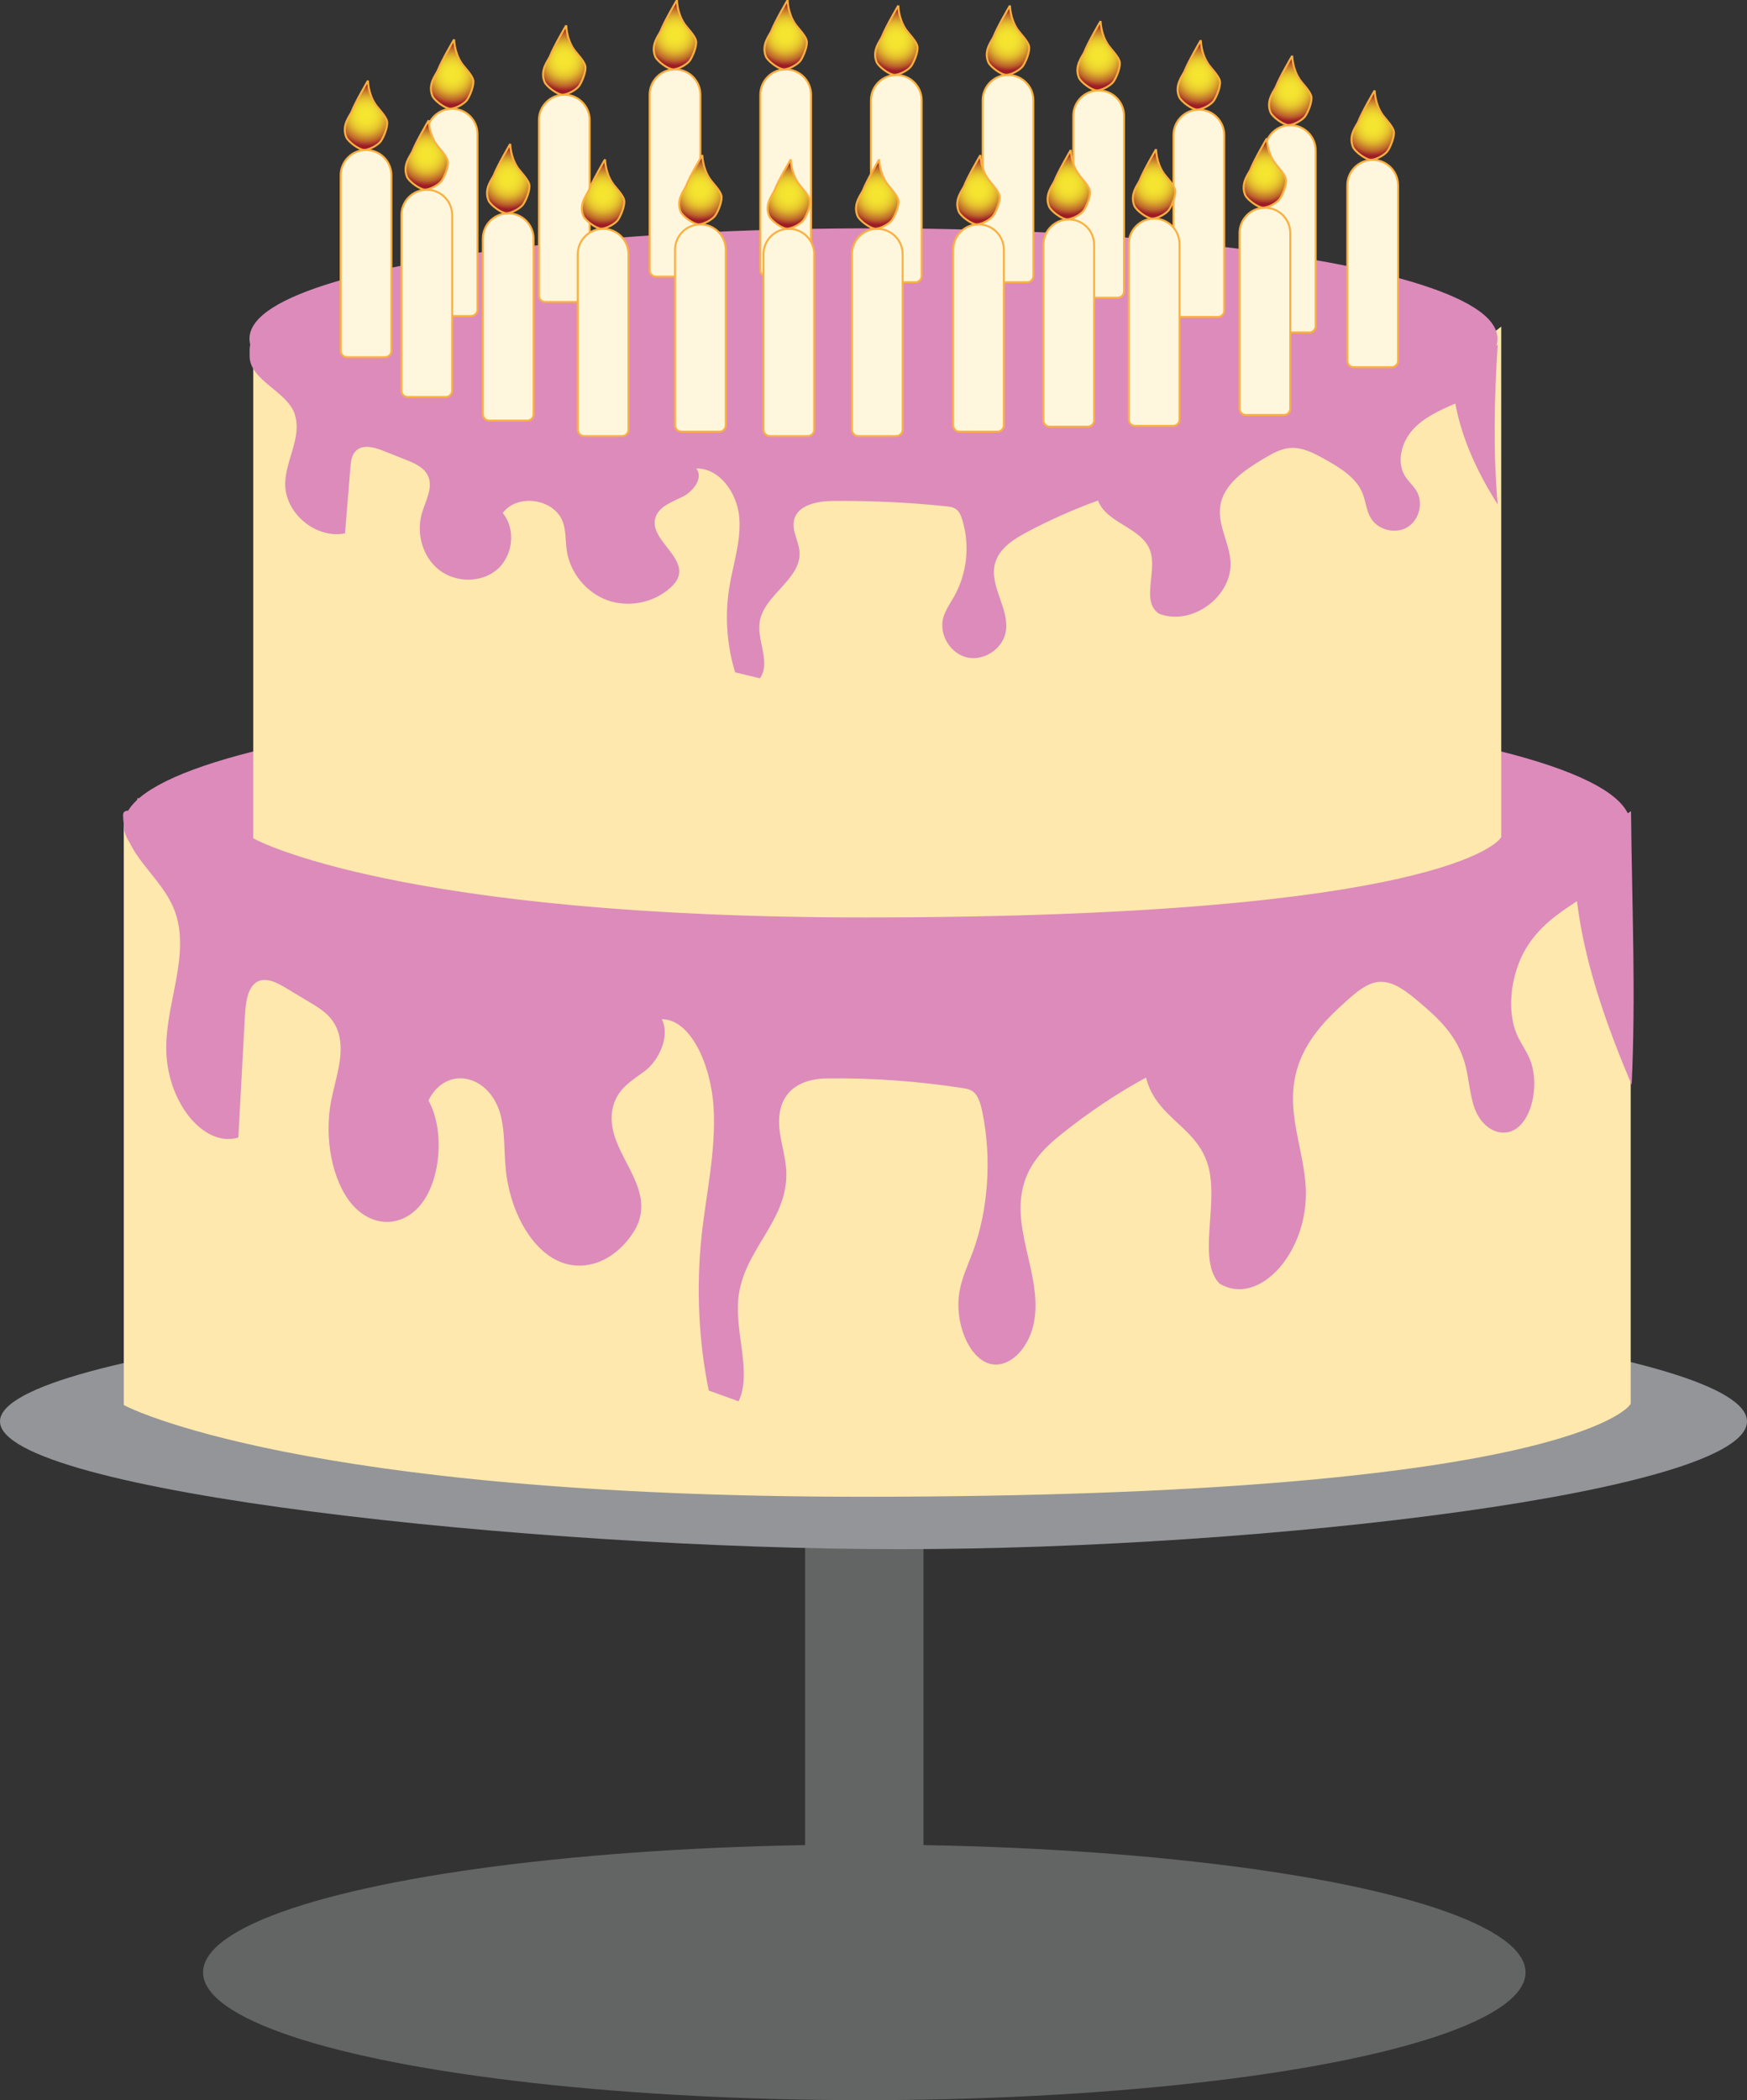 <?xml version="1.0" encoding="UTF-8"?>
<svg id="Layer_1" xmlns="http://www.w3.org/2000/svg" version="1.1" xmlns:xlink="http://www.w3.org/1999/xlink" viewBox="0 0 221.43 266.09">
  <rect x="0" y="0" width="221.43" height="266.09" fill="#333333" stroke="none"/>
  <!-- Generator: Adobe Illustrator 29.8.2, SVG Export Plug-In . SVG Version: 2.1.1 Build 3)  -->
  <defs>
    <style>
      .st0 {
        fill: url(#radial-gradient1);
      }

      .st0, .st1, .st2, .st3, .st4, .st5, .st6, .st7, .st8, .st9, .st10, .st11, .st12, .st13, .st14, .st15, .st16, .st17, .st18, .st19, .st20, .st21, .st22, .st23 {
        stroke-miterlimit: 10;
      }

      .st0, .st1, .st2, .st3, .st4, .st5, .st6, .st7, .st8, .st9, .st10, .st11, .st12, .st13, .st14, .st15, .st16, .st17, .st18, .st19, .st20, .st22 {
        stroke: #fbb040;
        stroke-width: .25px;
      }

      .st1 {
        fill: url(#radial-gradient13);
      }

      .st2 {
        fill: url(#radial-gradient2);
      }

      .st3 {
        fill: url(#radial-gradient17);
      }

      .st4 {
        fill: url(#radial-gradient16);
      }

      .st5 {
        fill: url(#radial-gradient9);
      }

      .st24, .st21 {
        fill: #dd8bbb;
      }

      .st6 {
        fill: url(#radial-gradient4);
      }

      .st7 {
        fill: url(#radial-gradient3);
      }

      .st8 {
        fill: url(#radial-gradient10);
      }

      .st9 {
        fill: url(#radial-gradient6);
      }

      .st10 {
        fill: url(#radial-gradient19);
      }

      .st11 {
        fill: url(#radial-gradient11);
      }

      .st12 {
        fill: url(#radial-gradient8);
      }

      .st13 {
        fill: #fef7dd;
      }

      .st14 {
        fill: url(#radial-gradient7);
      }

      .st15 {
        fill: url(#radial-gradient12);
      }

      .st25 {
        fill: #939598;
      }

      .st16 {
        fill: url(#radial-gradient20);
      }

      .st17 {
        fill: url(#radial-gradient5);
      }

      .st18 {
        fill: url(#radial-gradient18);
      }

      .st19 {
        fill: url(#radial-gradient);
      }

      .st20 {
        fill: url(#radial-gradient15);
      }

      .st21 {
        stroke: #dd8bbb;
      }

      .st26 {
        fill: #636464;
      }

      .st22 {
        fill: url(#radial-gradient14);
      }

      .st23 {
        fill: #ffe8ad;
        stroke: #ffe8ad;
      }
    </style>
    <radialGradient id="radial-gradient" cx="173.98" cy="15.86" fx="173.98" fy="15.86" r="4.64" gradientUnits="userSpaceOnUse">
      <stop offset=".1" stop-color="#f5e530"/>
      <stop offset=".22" stop-color="#f3e12f"/>
      <stop offset=".33" stop-color="#eed62f"/>
      <stop offset=".43" stop-color="#e7c52e"/>
      <stop offset=".52" stop-color="#dcac2d"/>
      <stop offset=".61" stop-color="#cd8b2c"/>
      <stop offset=".71" stop-color="#bc642a"/>
      <stop offset=".79" stop-color="#a83628"/>
      <stop offset=".84" stop-color="#9d1c27"/>
    </radialGradient>
    <radialGradient id="radial-gradient1" cx="163.54" cy="11.46" fx="163.54" fy="11.46" r="4.64" xlink:href="#radial-gradient"/>
    <radialGradient id="radial-gradient2" cx="99.58" cy="4.4" fx="99.58" fy="4.4" r="4.64" xlink:href="#radial-gradient"/>
    <radialGradient id="radial-gradient3" cx="113.6" cy="5.1" fx="113.6" fy="5.1" r="4.64" xlink:href="#radial-gradient"/>
    <radialGradient id="radial-gradient4" cx="127.76" cy="5.1" fx="127.76" fy="5.1" r="4.64" xlink:href="#radial-gradient"/>
    <radialGradient id="radial-gradient5" cx="139.25" cy="7.06" fx="139.25" fy="7.06" xlink:href="#radial-gradient"/>
    <radialGradient id="radial-gradient6" cx="151.95" cy="9.5" fx="151.95" fy="9.5" r="4.64" xlink:href="#radial-gradient"/>
    <radialGradient id="radial-gradient7" cx="85.55" cy="4.4" fx="85.55" fy="4.4" r="4.64" xlink:href="#radial-gradient"/>
    <radialGradient id="radial-gradient8" cx="71.52" cy="7.61" fx="71.52" fy="7.61" r="4.64" xlink:href="#radial-gradient"/>
    <radialGradient id="radial-gradient9" cx="57.3" cy="9.38" fx="57.3" fy="9.38" r="4.64" xlink:href="#radial-gradient"/>
    <radialGradient id="radial-gradient10" cx="46.39" cy="14.61" fx="46.39" fy="14.61" r="4.64" xlink:href="#radial-gradient"/>
    <radialGradient id="radial-gradient11" cx="124.02" cy="24.04" fx="124.02" fy="24.04" r="4.64" xlink:href="#radial-gradient"/>
    <radialGradient id="radial-gradient12" cx="54.09" cy="19.64" fx="54.09" fy="19.64" r="4.64" xlink:href="#radial-gradient"/>
    <radialGradient id="radial-gradient13" cx="160.32" cy="21.93" fx="160.32" fy="21.93" r="4.64" xlink:href="#radial-gradient"/>
    <radialGradient id="radial-gradient14" cx="146.28" cy="23.3" fx="146.28" fy="23.3" r="4.64" xlink:href="#radial-gradient"/>
    <radialGradient id="radial-gradient15" cx="135.46" cy="23.4" fx="135.46" fy="23.4" r="4.64" xlink:href="#radial-gradient"/>
    <radialGradient id="radial-gradient16" cx="99.98" cy="24.59" fx="99.98" fy="24.59" r="4.64" xlink:href="#radial-gradient"/>
    <radialGradient id="radial-gradient17" cx="111.19" cy="24.59" fx="111.19" fy="24.59" r="4.64" xlink:href="#radial-gradient"/>
    <radialGradient id="radial-gradient18" cx="88.77" cy="24.04" fx="88.77" fy="24.04" r="4.64" xlink:href="#radial-gradient"/>
    <radialGradient id="radial-gradient19" cx="76.44" cy="24.59" fx="76.44" fy="24.59" r="4.64" xlink:href="#radial-gradient"/>
    <radialGradient id="radial-gradient20" cx="64.41" cy="22.63" fx="64.41" fy="22.63" r="4.64" xlink:href="#radial-gradient"/>
  </defs>
  <g>
    <line class="st26" x1="109.55" y1="177.71" x2="109.55" y2="246.76"/>
    <path class="st26" d="M102.05,177.71v69.05c0,9.65,15,9.67,15,0v-69.05c0-9.65-15-9.67-15,0h0Z"/>
  </g>
  <ellipse class="st26" cx="109.55" cy="249.9" rx="83.81" ry="16.19"/>
  <path class="st25" d="M221.43,180.09c0,8.94-61.05,16.19-107.33,16.19S0,189.03,0,180.09s67.81-16.19,114.1-16.19,107.33,7.25,107.33,16.19Z"/>
  <g id="spodna_vrstva">
    <path class="st23" d="M16.19,103.9v73.81s21.9,11.45,93.36,11.43c88.58-.03,96.64-11.43,96.64-11.43v-73.81s-19.99,15.13-98.57,16.67c-72.86,1.43-91.43-16.67-91.43-16.67Z"/>
    <path class="st24" d="M22.53,116.71c1.14,5.14-1.4,10.47-1.46,15.89-.07,6.86,4.68,12.85,9.14,11.53.27-5.05.55-10.1.82-15.15.08-1.41.19-2.96.88-3.94,1.06-1.51,2.77-.79,4.13.02,1.17.7,2.33,1.4,3.5,2.1,1.32.79,2.75,1.74,3.35,3.68.84,2.73-.37,5.79-.93,8.69-.89,4.64.12,10.08,2.65,13.05s6.44,3.03,8.86-.13c2.42-3.16,2.89-9.31.84-13.02,2.28-4.62,7.98-3.28,9.22,2.16.47,2.08.36,4.34.57,6.52.5,5.13,2.99,9.71,6.23,11.45s7.08.57,9.62-2.93c.52-.72,1-1.56,1.21-2.57.99-4.81-4.41-8.59-3.54-13.45.48-2.67,2.54-3.71,4.18-4.96s3.21-4.34,2.08-6.51c3.64-.03,6.26,5.77,6.57,11.24s-.95,10.84-1.53,16.27c-.69,6.5-.37,13.24.91,19.53,1.26.46,2.53.92,3.79,1.37,1.7-3.61-.47-8.6-.04-12.99.62-6.29,6.36-9.83,6.08-16.17-.11-2.51-1.22-4.92-.83-7.37.56-3.52,3.58-4.35,5.97-4.38,5.76-.08,11.53.34,17.26,1.23.51.08,1.03.17,1.46.6.54.55.81,1.53,1,2.47,1.2,5.84.74,12.41-1.24,17.74-.6,1.61-1.34,3.14-1.66,4.93-.68,3.83,1.08,8.24,3.64,9.12s5.41-1.93,5.9-5.82c.67-5.34-2.57-10.63-1.63-15.87.62-3.46,2.85-5.61,4.94-7.29,3.48-2.79,7.09-5.21,10.79-7.22,1.31,5.3,6.68,6.19,7.96,11.51,1.16,4.82-1.45,11.68,1.35,14.59,5.04,3.03,11.38-4.07,10.93-12.23-.23-4.24-1.94-8.24-1.56-12.45.45-5.11,3.7-8.42,6.64-11.05,1.27-1.14,2.6-2.3,4.07-2.48,1.9-.22,3.68,1.23,5.34,2.64,2.29,1.95,4.75,4.16,5.73,7.85.49,1.84.57,3.92,1.23,5.63,1.08,2.79,3.75,3.83,5.59,2.18s2.5-5.7,1.39-8.46c-.47-1.16-1.17-2.05-1.66-3.18-1.41-3.27-.64-7.86,1.07-10.78s4.17-4.56,6.54-6.12c.99,8.19,3.97,16.25,6.93,23.27.54-11.7.05-21.92-.08-34.67-11.75,7.2-18.44,18.23-95.54,17.79-88.17-.49-95.52-20.9-93.53-19.37,25.12,19.34-2.11-2.19-2.06,2.09.08,5.6,5.73,7.99,6.93,13.42Z"/>
    <ellipse class="st21" cx="111.19" cy="104.58" rx="95" ry="15.98"/>
  </g>
  <g id="vrchna_vrstva">
    <path class="st23" d="M32.6,42.41v63.5s18.12,9.85,77.23,9.83c73.28-.03,79.95-9.83,79.95-9.83v-63.5s-16.54,13.01-81.54,14.34c-60.27,1.23-75.63-14.34-75.63-14.34Z"/>
    <path class="st24" d="M37.36,52.53c.94,2.82-1.16,5.75-1.21,8.72-.06,3.77,3.88,7.06,7.58,6.33.23-2.77.46-5.55.68-8.32.06-.78.16-1.63.73-2.16.88-.83,2.3-.43,3.42.01.97.38,1.94.77,2.9,1.15,1.09.43,2.28.96,2.78,2.02.7,1.5-.31,3.18-.77,4.77-.74,2.55.1,5.54,2.2,7.17s5.34,1.66,7.35-.07,2.4-5.11.7-7.15c1.89-2.54,6.61-1.8,7.64,1.19.39,1.14.3,2.39.48,3.58.42,2.82,2.48,5.33,5.17,6.29s5.87.31,7.98-1.61c.43-.39.83-.85,1-1.41.82-2.64-3.66-4.72-2.93-7.39.4-1.47,2.11-2.04,3.47-2.72s2.66-2.38,1.72-3.58c3.02-.02,5.19,3.17,5.45,6.18s-.79,5.96-1.27,8.94c-.57,3.57-.31,7.27.75,10.72,1.05.25,2.1.5,3.14.75,1.41-1.98-.39-4.72-.03-7.13.51-3.45,5.28-5.4,5.05-8.88-.09-1.38-1.01-2.7-.69-4.05.46-1.93,2.97-2.39,4.95-2.41,4.78-.04,9.56.18,14.32.68.42.04.86.1,1.21.33.45.3.67.84.83,1.36,1,3.21.62,6.82-1.03,9.74-.5.89-1.11,1.73-1.38,2.71-.56,2.1.9,4.52,3.02,5.01s4.49-1.06,4.9-3.2c.56-2.93-2.13-5.83-1.35-8.71.51-1.9,2.36-3.08,4.1-4,2.89-1.53,5.88-2.86,8.95-3.97,1.09,2.91,5.54,3.4,6.6,6.32.96,2.64-1.2,6.42,1.12,8.01,4.18,1.66,9.44-2.24,9.07-6.72-.19-2.33-1.61-4.52-1.3-6.84.37-2.81,3.07-4.62,5.5-6.07,1.05-.62,2.15-1.27,3.37-1.36,1.57-.12,3.05.68,4.43,1.45,1.9,1.07,3.94,2.29,4.75,4.31.4,1.01.47,2.15,1.02,3.09.89,1.53,3.11,2.11,4.64,1.2s2.08-3.13,1.15-4.65c-.39-.63-.97-1.13-1.38-1.75-1.17-1.8-.53-4.32.89-5.92s3.46-2.5,5.43-3.36c.82,4.5,2.91,8.93,5.37,12.78-.58-6.8-.43-13.41,0-20.22-9.74,3.96-15.48,12.74-79.42,12.51-73.12-.27-75.61-11.22-77.07-12.19s-1.75-1.2-1.7,1.15c.06,3.08,4.75,4.39,5.75,7.37Z"/>
    <ellipse class="st21" cx="110.71" cy="42.92" rx="78.59" ry="13.49"/>
  </g>
  <g id="sviečky">
    <g>
      <path class="st13" d="M173.98,20.26h0c1.78,0,3.22,1.44,3.22,3.22v22.24c0,.44-.36.8-.8.8h-4.83c-.44,0-.8-.36-.8-.8v-22.24c0-1.78,1.44-3.22,3.22-3.22Z"/>
      <path class="st19" d="M174.24,11.46s-1.63,2.78-2.05,3.9c-.21.54-1.33,1.75-.7,3.27.24.58,1.62,1.6,2.25,1.62s1.78-.62,2.13-1.11c.38-.54.92-1.86.79-2.51s-1.09-1.6-1.46-2.13c-.96-1.4-.96-3.05-.96-3.05Z"/>
    </g>
    <g>
      <path class="st13" d="M163.54,15.86h0c1.78,0,3.22,1.44,3.22,3.22v22.24c0,.44-.36.8-.8.8h-4.83c-.44,0-.8-.36-.8-.8v-22.24c0-1.78,1.44-3.22,3.22-3.22Z"/>
      <path class="st0" d="M163.79,7.06s-1.63,2.78-2.05,3.9c-.21.54-1.33,1.75-.7,3.27.24.58,1.62,1.6,2.25,1.62s1.78-.62,2.13-1.11c.38-.54.92-1.86.79-2.51s-1.09-1.6-1.46-2.13c-.96-1.4-.96-3.05-.96-3.05Z"/>
    </g>
    <g>
      <path class="st13" d="M99.58,8.79h0c1.78,0,3.22,1.44,3.22,3.22v22.24c0,.44-.36.8-.8.8h-4.83c-.44,0-.8-.36-.8-.8V12.01c0-1.78,1.44-3.22,3.22-3.22Z"/>
      <path class="st2" d="M99.83,0s-1.63,2.78-2.05,3.9c-.21.54-1.33,1.75-.7,3.27.24.58,1.62,1.6,2.25,1.62s1.78-.62,2.13-1.11c.38-.54.92-1.86.79-2.51s-1.09-1.6-1.46-2.13c-.96-1.4-.96-3.05-.96-3.05Z"/>
    </g>
    <g>
      <path class="st13" d="M113.6,9.5h0c1.78,0,3.22,1.44,3.22,3.22v22.24c0,.44-.36.8-.8.8h-4.83c-.44,0-.8-.36-.8-.8V12.72c0-1.78,1.44-3.22,3.22-3.22Z"/>
      <path class="st7" d="M113.86.7s-1.63,2.78-2.05,3.9c-.21.54-1.33,1.75-.7,3.27.24.58,1.62,1.6,2.25,1.62s1.78-.62,2.13-1.11c.38-.54.92-1.86.79-2.51s-1.09-1.6-1.46-2.13c-.96-1.4-.96-3.05-.96-3.05Z"/>
    </g>
    <g>
      <path class="st13" d="M127.76,9.5h0c1.78,0,3.22,1.44,3.22,3.22v22.24c0,.44-.36.8-.8.8h-4.83c-.44,0-.8-.36-.8-.8V12.72c0-1.78,1.44-3.22,3.22-3.22Z"/>
      <path class="st6" d="M128.01.7s-1.63,2.78-2.05,3.9c-.21.54-1.33,1.75-.7,3.27.24.58,1.62,1.6,2.25,1.62s1.78-.62,2.13-1.11c.38-.54.92-1.86.79-2.51s-1.09-1.6-1.46-2.13c-.96-1.4-.96-3.05-.96-3.05Z"/>
    </g>
    <g>
      <path class="st13" d="M139.25,11.46h0c1.78,0,3.22,1.44,3.22,3.22v22.24c0,.44-.36.8-.8.8h-4.83c-.44,0-.8-.36-.8-.8V14.68c0-1.78,1.44-3.22,3.22-3.22Z"/>
      <path class="st17" d="M139.5,2.67s-1.63,2.78-2.05,3.9c-.21.54-1.33,1.75-.7,3.27.24.58,1.62,1.6,2.25,1.62s1.78-.62,2.13-1.11c.38-.54.92-1.86.79-2.51s-1.09-1.6-1.46-2.13c-.96-1.4-.96-3.05-.96-3.05Z"/>
    </g>
    <g>
      <path class="st13" d="M151.95,13.9h0c1.78,0,3.22,1.44,3.22,3.22v22.24c0,.44-.36.8-.8.8h-4.83c-.44,0-.8-.36-.8-.8v-22.24c0-1.78,1.44-3.22,3.22-3.22Z"/>
      <path class="st9" d="M152.2,5.1s-1.63,2.78-2.05,3.9c-.21.54-1.33,1.75-.7,3.27.24.58,1.62,1.6,2.25,1.62s1.78-.62,2.13-1.11c.38-.54.92-1.86.79-2.51s-1.09-1.6-1.46-2.13c-.96-1.4-.96-3.05-.96-3.05Z"/>
    </g>
    <g>
      <path class="st13" d="M85.55,8.79h0c1.78,0,3.22,1.44,3.22,3.22v22.24c0,.44-.36.8-.8.8h-4.83c-.44,0-.8-.36-.8-.8V12.01c0-1.78,1.44-3.22,3.22-3.22Z"/>
      <path class="st14" d="M85.8,0s-1.63,2.78-2.05,3.9c-.21.54-1.33,1.75-.7,3.27.24.58,1.62,1.6,2.25,1.62s1.78-.62,2.13-1.11c.38-.54.92-1.86.79-2.51s-1.09-1.6-1.46-2.13c-.96-1.4-.96-3.05-.96-3.05Z"/>
    </g>
    <g>
      <path class="st13" d="M71.52,12h0c1.78,0,3.22,1.44,3.22,3.22v22.24c0,.44-.36.8-.8.8h-4.83c-.44,0-.8-.36-.8-.8V15.22c0-1.78,1.44-3.22,3.22-3.22Z"/>
      <path class="st12" d="M71.77,3.21s-1.63,2.78-2.05,3.9c-.21.54-1.33,1.75-.7,3.27.24.58,1.62,1.6,2.25,1.62s1.78-.62,2.13-1.11c.38-.54.92-1.86.79-2.51s-1.09-1.6-1.46-2.13c-.96-1.4-.96-3.05-.96-3.05Z"/>
    </g>
    <g>
      <path class="st13" d="M57.3,13.78h0c1.78,0,3.22,1.44,3.22,3.22v22.24c0,.44-.36.8-.8.8h-4.83c-.44,0-.8-.36-.8-.8v-22.24c0-1.78,1.44-3.22,3.22-3.22Z"/>
      <path class="st5" d="M57.56,4.99s-1.63,2.78-2.05,3.9c-.21.54-1.33,1.75-.7,3.27.24.58,1.62,1.6,2.25,1.62s1.78-.62,2.13-1.11c.38-.54.92-1.86.79-2.51s-1.09-1.6-1.46-2.13c-.96-1.4-.96-3.05-.96-3.05Z"/>
    </g>
    <g>
      <path class="st13" d="M46.39,19h0c1.78,0,3.22,1.44,3.22,3.22v22.24c0,.44-.36.8-.8.8h-4.83c-.44,0-.8-.36-.8-.8v-22.24c0-1.78,1.44-3.22,3.22-3.22Z"/>
      <path class="st8" d="M46.64,10.21s-1.63,2.78-2.05,3.9c-.21.54-1.33,1.75-.7,3.27.24.58,1.62,1.6,2.25,1.62s1.78-.62,2.13-1.11c.38-.54.92-1.86.79-2.51s-1.09-1.6-1.46-2.13c-.96-1.4-.96-3.05-.96-3.05Z"/>
    </g>
    <g>
      <path class="st13" d="M124.02,28.43h0c1.78,0,3.22,1.44,3.22,3.22v22.24c0,.44-.36.8-.8.8h-4.83c-.44,0-.8-.36-.8-.8v-22.24c0-1.78,1.44-3.22,3.22-3.22Z"/>
      <path class="st11" d="M124.27,19.64s-1.63,2.78-2.05,3.9c-.21.54-1.33,1.75-.7,3.27.24.58,1.62,1.6,2.25,1.62s1.78-.62,2.13-1.11c.38-.54.92-1.86.79-2.51s-1.09-1.6-1.46-2.13c-.96-1.4-.96-3.05-.96-3.05Z"/>
    </g>
    <g>
      <path class="st13" d="M54.09,24.04h0c1.78,0,3.22,1.44,3.22,3.22v22.24c0,.44-.36.8-.8.8h-4.83c-.44,0-.8-.36-.8-.8v-22.24c0-1.78,1.44-3.22,3.22-3.22Z"/>
      <path class="st15" d="M54.34,15.24s-1.63,2.78-2.05,3.9c-.21.54-1.33,1.75-.7,3.27.24.58,1.62,1.6,2.25,1.62s1.78-.62,2.13-1.11c.38-.54.92-1.86.79-2.51s-1.09-1.6-1.46-2.13c-.96-1.4-.96-3.05-.96-3.05Z"/>
    </g>
    <g>
      <path class="st13" d="M160.32,26.32h0c1.78,0,3.22,1.44,3.22,3.22v22.24c0,.44-.36.8-.8.8h-4.83c-.44,0-.8-.36-.8-.8v-22.24c0-1.78,1.44-3.22,3.22-3.22Z"/>
      <path class="st1" d="M160.57,17.53s-1.63,2.78-2.05,3.9c-.21.54-1.33,1.75-.7,3.27.24.58,1.62,1.6,2.25,1.62s1.78-.62,2.13-1.11c.38-.54.92-1.86.79-2.51s-1.09-1.6-1.46-2.13c-.96-1.4-.96-3.05-.96-3.05Z"/>
    </g>
    <g>
      <path class="st13" d="M146.28,27.7h0c1.78,0,3.22,1.44,3.22,3.22v22.24c0,.44-.36.8-.8.8h-4.83c-.44,0-.8-.36-.8-.8v-22.24c0-1.78,1.44-3.22,3.22-3.22Z"/>
      <path class="st22" d="M146.53,18.91s-1.63,2.78-2.05,3.9c-.21.54-1.33,1.75-.7,3.27.24.58,1.62,1.6,2.25,1.62s1.78-.62,2.13-1.11c.38-.54.92-1.86.79-2.51s-1.09-1.6-1.46-2.13c-.96-1.4-.96-3.05-.96-3.05Z"/>
    </g>
    <g>
      <path class="st13" d="M135.46,27.8h0c1.78,0,3.22,1.44,3.22,3.22v22.24c0,.44-.36.8-.8.8h-4.83c-.44,0-.8-.36-.8-.8v-22.24c0-1.78,1.44-3.22,3.22-3.22Z"/>
      <path class="st20" d="M135.72,19s-1.63,2.78-2.05,3.9c-.21.54-1.33,1.75-.7,3.27.24.58,1.62,1.6,2.25,1.62s1.78-.62,2.13-1.11c.38-.54.92-1.86.79-2.51s-1.09-1.6-1.46-2.13c-.96-1.4-.96-3.05-.96-3.05Z"/>
    </g>
    <g>
      <path class="st13" d="M99.98,28.99h0c1.78,0,3.22,1.44,3.22,3.22v22.24c0,.44-.36.8-.8.8h-4.83c-.44,0-.8-.36-.8-.8v-22.24c0-1.78,1.44-3.22,3.22-3.22Z"/>
      <path class="st4" d="M100.23,20.19s-1.63,2.78-2.05,3.9c-.21.54-1.33,1.75-.7,3.27.24.58,1.62,1.6,2.25,1.62s1.78-.62,2.13-1.11c.38-.54.92-1.86.79-2.51s-1.09-1.6-1.46-2.13c-.96-1.4-.96-3.05-.96-3.05Z"/>
    </g>
    <g>
      <path class="st13" d="M111.19,28.99h0c1.78,0,3.22,1.44,3.22,3.22v22.24c0,.44-.36.8-.8.8h-4.83c-.44,0-.8-.36-.8-.8v-22.24c0-1.78,1.44-3.22,3.22-3.22Z"/>
      <path class="st3" d="M111.44,20.19s-1.63,2.78-2.05,3.9c-.21.54-1.33,1.75-.7,3.27.24.58,1.62,1.6,2.25,1.62s1.78-.62,2.13-1.11c.38-.54.92-1.86.79-2.51s-1.09-1.6-1.46-2.13c-.96-1.4-.96-3.05-.96-3.05Z"/>
    </g>
    <g>
      <path class="st13" d="M88.77,28.43h0c1.78,0,3.22,1.44,3.22,3.22v22.24c0,.44-.36.8-.8.8h-4.83c-.44,0-.8-.36-.8-.8v-22.24c0-1.78,1.44-3.22,3.22-3.22Z"/>
      <path class="st18" d="M89.02,19.64s-1.63,2.78-2.05,3.9c-.21.54-1.33,1.75-.7,3.27.24.58,1.62,1.6,2.25,1.62s1.78-.62,2.13-1.11c.38-.54.92-1.86.79-2.51s-1.09-1.6-1.46-2.13c-.96-1.4-.96-3.05-.96-3.05Z"/>
    </g>
    <g>
      <path class="st13" d="M76.44,28.99h0c1.78,0,3.22,1.44,3.22,3.22v22.24c0,.44-.36.8-.8.8h-4.83c-.44,0-.8-.36-.8-.8v-22.24c0-1.78,1.44-3.22,3.22-3.22Z"/>
      <path class="st10" d="M76.69,20.19s-1.63,2.78-2.05,3.9c-.21.54-1.33,1.75-.7,3.27.24.58,1.62,1.6,2.25,1.62s1.78-.62,2.13-1.11c.38-.54.92-1.86.79-2.51s-1.09-1.6-1.46-2.13c-.96-1.4-.96-3.05-.96-3.05Z"/>
    </g>
    <g>
      <path class="st13" d="M64.41,27.03h0c1.78,0,3.22,1.44,3.22,3.22v22.24c0,.44-.36.8-.8.8h-4.83c-.44,0-.8-.36-.8-.8v-22.24c0-1.78,1.44-3.22,3.22-3.22Z"/>
      <path class="st16" d="M64.67,18.23s-1.63,2.78-2.05,3.9c-.21.54-1.33,1.75-.7,3.27.24.58,1.62,1.6,2.25,1.62s1.78-.62,2.13-1.11c.38-.54.92-1.86.79-2.51s-1.09-1.6-1.46-2.13c-.96-1.4-.96-3.05-.96-3.05Z"/>
    </g>
  </g>
</svg>